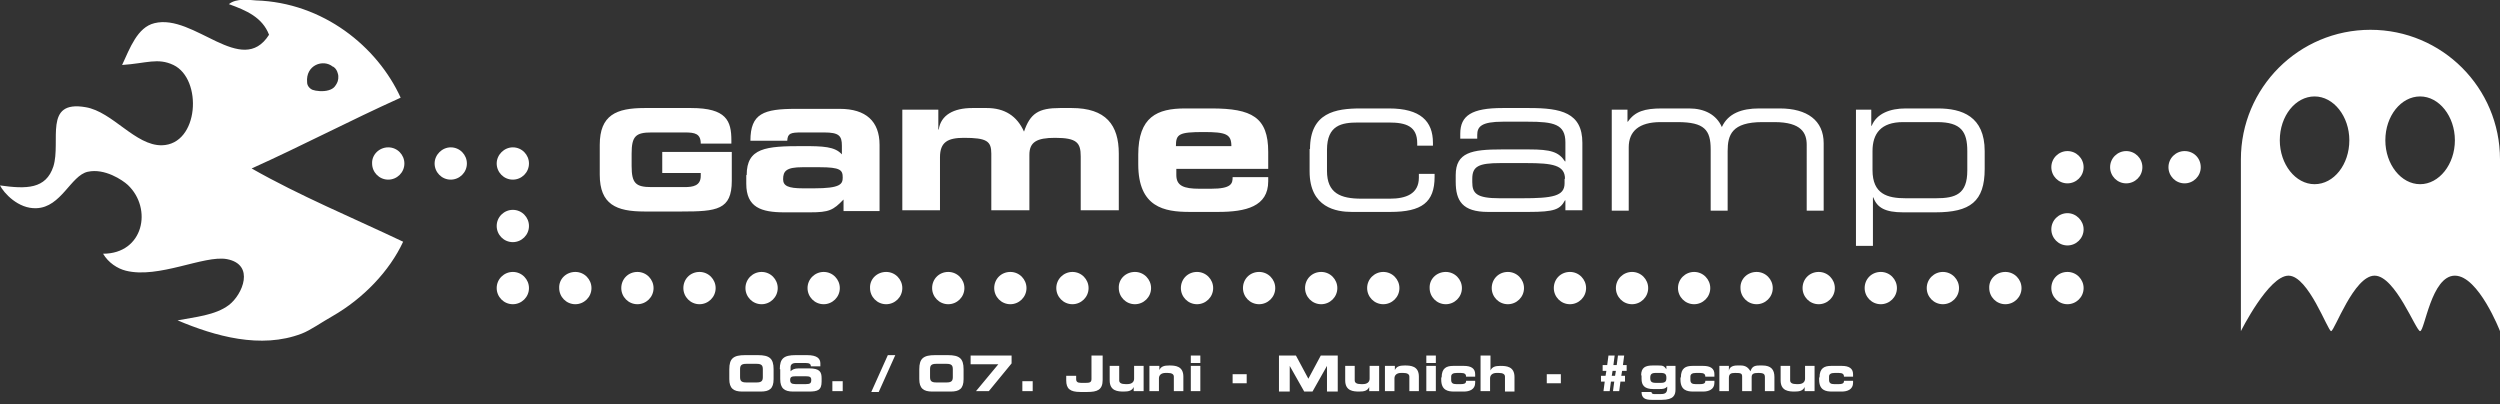 <svg xmlns="http://www.w3.org/2000/svg" viewBox="0 0 604 97.6" enable-background="new 0 0 604 97.6"><rect x="0" y="0" width="604" height="97.6" fill="#333333" stroke="none"/><path fill="#fff" d="M144.9 35c0-7.2 4-8.9 10.8-8.9H167c8.5 0 9.7 3.1 9.7 7.8v.8h-7.4c0-2.4-1.4-2.7-3.8-2.7h-8.1c-3.8 0-4.8.9-4.8 5.1v3c0 4.2 1 5.1 4.8 5.1h8c2 0 3.9-.3 3.9-2.7v-.7H160v-5.1h16.8v7c0 7-3.6 7.4-12.1 7.4h-9c-6.8 0-10.8-1.7-10.8-8.9V35z"/><g fill="#fff"><path d="M180.4 42.3c0-6.6 4.6-7 13.5-7 5 0 7.8.1 9.5 2v-2.1c0-2.4-.7-3.2-4.3-3.2h-5.4c-2.7 0-3.4.2-3.5 2h-8.9c0-6.6 3.2-7.7 11-7.7h10.6c6.3 0 9.6 3 9.6 8.7v16h-8.7v-2.8c-2.5 2.6-3.5 3.1-8.1 3.1h-6.2c-5.6 0-9.2-1.2-9.2-6.9v-2.1zm16.3 3.2c6.3 0 6.9-1 6.9-2.6 0-1.8-.5-2.5-5.6-2.5h-4.1c-3.9 0-4.7.9-4.7 2.9 0 1.6 1.2 2.2 4.8 2.2h2.7zM218 26.5h8.7v4.8h.1c.5-3.5 3.6-5.2 8.1-5.2h3.5c4.3 0 7.3 1.9 9 5.7 1.5-4.4 3.5-5.7 8.7-5.7h2.8c8.3 0 11.4 4.1 11.4 11v13.7h-9.2v-13c0-3.3-.9-4.5-6.2-4.5-4.4 0-6.2 1-6.2 4.1v13.4h-9.2V37.1c0-3-1.1-3.8-6.6-3.8-3.9 0-5.8 1-5.8 4.7v12.8H218V26.5zM275 37.4c0-9.2 4.6-11.2 11.3-11.2h6.4c9.7 0 13.7 2.1 13.7 10.5v4.1h-22.2v1.5c0 2.6 1.8 3.3 5.6 3.3h2.8c5 0 5.2-1.3 5.2-2.8h8.6v1c0 6.1-5.4 7.4-12.1 7.4h-6.9c-6.1 0-12.4-1.1-12.4-11.5v-2.3zm22.5-2.1c0-2.9-1.3-3.4-6.7-3.4-6 0-6.7.5-6.7 3.4h13.4z"/></g><g fill="#fff"><path d="M316.5 36c0-8.8 6.2-9.8 12.2-9.8h6.9c7.6 0 10.6 3.1 10.6 8.3v.7h-3.8v-.6c0-4.1-2.7-5-6.8-5h-7.5c-3.9 0-7.5.6-7.5 6.6v5.1c0 5.4 3.3 6.7 8.3 6.7h6.9c3.8 0 7-1.1 7-5.1V42h3.8v.7c0 6.2-3.1 8.5-10.7 8.5h-9.3c-3.7 0-10.2-1-10.2-9.8V36zM378.1 48.4c-1.2 2.2-2.5 2.8-8.8 2.8h-9.8c-6.2 0-7.8-2.7-7.8-7.3v-1.6c0-5.5 3.9-6.2 11.1-6.2h6.6c5.3 0 7.2.6 8.7 2.9h.1v-4.6c0-4.4-2.8-5-9.1-5h-6c-5.2 0-6.2 1.2-6.2 3.2v.9h-4.1v-1.2c0-4.4 2.8-6.2 10.2-6.2h6.5c7.6 0 12.8 1.1 12.8 8.4v16.3h-4.1v-2.4zm0-5.2c0-3.3-3-3.8-9.3-3.8h-6.3c-5.3 0-6.8.8-6.8 3.8v.8c0 2.7 1 3.9 6.6 3.9h5.4c7.4 0 10.3-.5 10.3-3.6v-1.1zM389.4 26.5h3.8v2.9h.1c1.7-2.5 4.1-3.2 8.2-3.2h6.6c3.7 0 6.6 1.5 7.9 4.5 1.5-3.3 4.8-4.5 9-4.5h5c6.6 0 10.6 2.9 10.6 8.4v16.3h-4.1V35c0-2.8-1.2-5.5-7.8-5.5h-2.9c-7.4 0-8.4 3.1-8.4 7v14.4h-4.1V36.1c0-4.7-1.5-6.6-8-6.6h-4.1c-5.2 0-7.7 2.2-7.7 6.1v15.3h-4.1V26.5zM448.3 26.5h3.8v3.9h.1c1.2-3 4.5-4.2 8.2-4.2h7.8c5.8 0 11.3 1.9 11.3 10.3v4.3c0 7.9-3.5 10.5-11.9 10.5h-7.8c-4.3 0-6.3-1.1-7.2-3.6h-.1v11.7h-4.1V26.5zm27 10c0-4.7-1.5-7-7.3-7h-8.2c-5.4 0-7.4 2.8-7.4 7v4.6c0 5.8 3.6 6.8 8 6.8h7.3c4.8 0 7.6-1 7.6-6.7v-4.7z"/></g><g fill="#fff"><path d="M176.2 89.2c0-2.6 1-3.4 3.8-3.4h3.1c2.8 0 3.8.8 3.8 3.4v2.4c0 2.3-1 3-3.1 3h-4.5c-2.1 0-3.1-.8-3.1-3v-2.4zm2.6 1.9c0 .9.3 1.3 1.5 1.3h2.5c1.2 0 1.5-.4 1.5-1.3v-1.9c0-.9-.3-1.3-1.5-1.3h-2.5c-1.2 0-1.5.4-1.5 1.3v1.9zM188.4 89.2c0-2.6 1-3.4 3.8-3.4h2.8c2.5 0 3.2.9 3.2 2v.7h-2.3c0-.6-.4-.8-1.3-.8h-2.3c-.9 0-1.3.4-1.3 1v1c.4-.4.9-.7 2-.7h2.5c2.6 0 3 .9 3 2.4v.8c0 2.1-1 2.4-3.1 2.4h-3.8c-2.1 0-3.1-.8-3.1-3v-2.4zm6.3 3.6c1 0 1.3-.2 1.3-1 0-.7-.3-.9-1.4-.9h-2.3c-1.1 0-1.4.2-1.4.9s.3 1 1.3 1h2.5zM201.1 92.1h2.5v2.4h-2.5v-2.4zM214.5 85.8h1.8l-4 8.9h-1.8l4-8.9zM222.1 89.2c0-2.6 1-3.4 3.8-3.4h3.1c2.8 0 3.8.8 3.8 3.4v2.4c0 2.3-1 3-3.1 3h-4.5c-2.1 0-3.1-.8-3.1-3v-2.4zm2.6 1.9c0 .9.3 1.3 1.5 1.3h2.5c1.2 0 1.5-.4 1.5-1.3v-1.9c0-.9-.3-1.3-1.5-1.3h-2.5c-1.2 0-1.5.4-1.5 1.3v1.9zM234.4 85.9h10v1.9l-5.5 6.7h-3.1l5.4-6.5h-6.7v-2.1zM247 92.1h2.5v2.4H247v-2.4zM257.4 90.8h2.6v.8c0 .6.3.9 1.2.9h1.1c.9 0 1.4-.1 1.4-.9v-5.7h2.7v5.9c0 2.4-1.3 2.9-3.7 2.9H261c-2.5 0-3.4-.8-3.4-2.8v-1.1zM276.2 94.5h-2.3v-1c-.4.9-1.2 1.1-2.4 1.1-1.4 0-3.4-.1-3.4-2.7v-3.5h2.3v3.5c0 .6.5.9 1.5.9h.5c1 0 1.6-.5 1.6-1.3v-3.1h2.3v6.1zM277.8 88.4h2.3v1c.4-.9 1.2-1.1 2.4-1.1 1.4 0 3.4.1 3.4 2.7v3.5h-2.3V91c0-.6-.5-.9-1.5-.9h-.5c-1 0-1.6.5-1.6 1.3v3.1h-2.3v-6.1zM290 87.7h-2.3v-1.8h2.3v1.8zm0 6.8h-2.3v-6.1h2.3v6.1zM297.8 90.4h3.4v2.2h-3.4v-2.2zM309 85.9h4.1l3 5.6 3-5.6h4.1v8.7h-2.6v-6.2l-3.5 6.2h-2l-3.5-6.2v6.2H309v-8.7zM333.1 94.5h-2.3v-1c-.4.9-1.2 1.1-2.4 1.1-1.4 0-3.4-.1-3.4-2.7v-3.5h2.3v3.5c0 .6.5.9 1.5.9h.5c1 0 1.6-.5 1.6-1.3v-3.1h2.3v6.1zM334.7 88.4h2.3v1c.4-.9 1.2-1.1 2.4-1.1 1.4 0 3.4.1 3.4 2.7v3.5h-2.3V91c0-.6-.5-.9-1.5-.9h-.5c-1 0-1.6.5-1.6 1.3v3.1h-2.3v-6.1zM346.9 87.7h-2.3v-1.8h2.3v1.8zm0 6.8h-2.3v-6.1h2.3v6.1zM348.3 91.2c0-2.3 1.2-2.8 2.8-2.8h2.6c1.7 0 2.7.6 2.7 2v.6h-2.2c0-.6-.3-.9-1.3-.9h-.9c-1 0-1.4.3-1.4.9v.8c0 .8.5 1 1.2 1h1.2c.6 0 1.2-.1 1.2-.7V92h2.2v.5c0 1.6-1.4 2.1-2.7 2.1h-2.4c-1.5 0-3.1-.3-3.1-2.9v-.5zM357.8 85.9h2.3v3.6c.4-.9 1.2-1.1 2.4-1.1 1.4 0 3.4.1 3.4 2.7v3.5h-2.3V91c0-.6-.5-.9-1.5-.9h-.5c-1 0-1.6.5-1.6 1.3v3.1h-2.3v-8.6zM373.7 90.4h3.4v2.2h-3.4v-2.2zM386.8 90.8h1.1l.2-1.2h-.9v-1.4h1.1l.3-2.3h1.5l-.3 2.3h.8l.3-2.3h1.5l-.3 2.3h.9v1.4h-1.1l-.2 1.2h.9v1.4h-1.1l-.3 2.3h-1.5l.3-2.3h-.8l-.3 2.3h-1.5l.3-2.3h-.9v-1.4zm2.6 0h.8l.2-1.2h-.8l-.2 1.2zM396.5 90.7c0-1.9 1-2.4 2.8-2.4h1.3c1.2 0 1.4.1 2 .9v-.8h2.2v5.7c0 1.3-.4 2.5-3.3 2.5H399c-1.5 0-2.4-.4-2.4-1.9h2.4c0 .3.2.5.6.5h1.7c1 0 1.5-.3 1.5-1.4v-.4c-.5.5-.8.6-2.1.6h-1.2c-2.2 0-2.9-.9-2.9-2.5v-.8zm4.7 1.8c1.1 0 1.4-.3 1.4-1.2 0-.9-.3-1.2-1.4-1.2h-1.1c-1.1 0-1.4.3-1.4 1.2 0 .9.3 1.2 1.4 1.2h1.1zM406.1 91.2c0-2.3 1.2-2.8 2.8-2.8h2.6c1.7 0 2.7.6 2.7 2v.6H412c0-.6-.3-.9-1.3-.9h-.9c-1 0-1.4.3-1.4.9v.8c0 .8.5 1 1.2 1h1.2c.6 0 1.2-.1 1.2-.7V92h2.2v.5c0 1.6-1.4 2.1-2.7 2.1h-2.4c-1.5 0-3.1-.3-3.1-2.9v-.5zM415.5 88.4h2.2v1.2c.1-.9.9-1.3 2-1.3h.9c1.1 0 1.8.5 2.3 1.4.4-1.1.9-1.4 2.2-1.4h.7c2.1 0 2.9 1 2.9 2.8v3.4h-2.3v-3.3c0-.8-.2-1.1-1.6-1.1-1.1 0-1.6.2-1.6 1v3.4h-2.3V91c0-.8-.3-.9-1.7-.9-1 0-1.5.2-1.5 1.2v3.2h-2.3v-6.1zM438.3 94.5H436v-1c-.4.9-1.2 1.1-2.4 1.1-1.4 0-3.4-.1-3.4-2.7v-3.5h2.3v3.5c0 .6.5.9 1.5.9h.5c1 0 1.6-.5 1.6-1.3v-3.1h2.3v6.1zM439.6 91.2c0-2.3 1.2-2.8 2.8-2.8h2.6c1.7 0 2.7.6 2.7 2v.6h-2.2c0-.6-.3-.9-1.3-.9h-.9c-1 0-1.4.3-1.4.9v.8c0 .8.5 1 1.2 1h1.2c.6 0 1.2-.1 1.2-.7V92h2.2v.5c0 1.6-1.4 2.1-2.7 2.1h-2.4c-1.5 0-3.1-.3-3.1-2.9v-.5z"/></g><g fill="#fff"><path d="M123.9 50.7c2.2 0 3.9 1.8 3.9 3.9 0 2.2-1.8 3.9-3.9 3.9-2.2 0-3.9-1.8-3.9-3.9 0-2.2 1.8-3.9 3.9-3.9M123.9 65.7c2.2 0 3.9 1.8 3.9 3.9 0 2.2-1.8 3.9-3.9 3.9-2.2 0-3.9-1.8-3.9-3.9 0-2.2 1.8-3.9 3.9-3.9M349.3 65.7c2.2 0 3.9 1.8 3.9 3.9 0 2.2-1.8 3.9-3.9 3.9-2.2 0-3.9-1.8-3.9-3.9-.1-2.2 1.7-3.9 3.9-3.9M364.3 65.7c2.2 0 3.9 1.8 3.9 3.9 0 2.2-1.8 3.9-3.9 3.9-2.2 0-3.9-1.8-3.9-3.9 0-2.2 1.7-3.9 3.9-3.9M379.3 65.7c2.2 0 3.9 1.8 3.9 3.9 0 2.2-1.8 3.9-3.9 3.9-2.2 0-3.9-1.8-3.9-3.9 0-2.2 1.7-3.9 3.9-3.9M394.3 65.7c2.2 0 3.9 1.8 3.9 3.9 0 2.2-1.8 3.9-3.9 3.9-2.2 0-3.9-1.8-3.9-3.9 0-2.2 1.8-3.9 3.9-3.9M409.3 65.7c2.2 0 3.9 1.8 3.9 3.9 0 2.2-1.8 3.9-3.9 3.9-2.2 0-3.9-1.8-3.9-3.9 0-2.2 1.8-3.9 3.9-3.9M424.4 65.7c2.2 0 3.9 1.8 3.9 3.9 0 2.2-1.8 3.9-3.9 3.9-2.2 0-3.9-1.8-3.9-3.9-.1-2.2 1.7-3.9 3.9-3.9M439.4 65.7c2.2 0 3.9 1.8 3.9 3.9 0 2.2-1.8 3.9-3.9 3.9-2.2 0-3.9-1.8-3.9-3.9 0-2.2 1.7-3.9 3.9-3.9M454.4 65.7c2.2 0 3.9 1.8 3.9 3.9 0 2.2-1.8 3.9-3.9 3.9-2.2 0-3.9-1.8-3.9-3.9 0-2.2 1.7-3.9 3.9-3.9M499.5 65.7c2.2 0 3.9 1.8 3.9 3.9 0 2.2-1.8 3.9-3.9 3.9-2.2 0-3.9-1.8-3.9-3.9 0-2.2 1.7-3.9 3.9-3.9M503.4 40.4c0 2.2-1.8 3.9-3.9 3.9-2.2 0-3.9-1.8-3.9-3.9 0-2.2 1.8-3.9 3.9-3.9 2.1 0 3.9 1.7 3.9 3.9M503.4 55.4c0 2.2-1.8 3.9-3.9 3.9-2.2 0-3.9-1.8-3.9-3.9 0-2.2 1.8-3.9 3.9-3.9 2.1 0 3.9 1.8 3.9 3.9M108.9 35.6c2.2 0 3.9 1.8 3.9 3.9 0 2.2-1.8 3.9-3.9 3.9-2.2 0-3.9-1.8-3.9-3.9 0-2.1 1.8-3.9 3.9-3.9M469.4 65.7c2.2 0 3.9 1.8 3.9 3.9 0 2.2-1.8 3.9-3.9 3.9-2.2 0-3.9-1.8-3.9-3.9 0-2.2 1.8-3.9 3.9-3.9M484.5 65.7c2.2 0 3.9 1.8 3.9 3.9 0 2.2-1.8 3.9-3.9 3.9-2.2 0-3.9-1.8-3.9-3.9-.1-2.2 1.7-3.9 3.9-3.9M517.6 40.4c0 2.2-1.8 3.9-3.9 3.9-2.2 0-3.9-1.8-3.9-3.9 0-2.2 1.8-3.9 3.9-3.9 2.1 0 3.9 1.7 3.9 3.9M531.7 40.4c0 2.2-1.8 3.9-3.9 3.9-2.2 0-3.9-1.8-3.9-3.9 0-2.2 1.8-3.9 3.9-3.9 2.2 0 3.9 1.7 3.9 3.9M93.8 35.6c2.2 0 3.9 1.8 3.9 3.9 0 2.2-1.8 3.9-3.9 3.9-2.2 0-3.9-1.8-3.9-3.9-.1-2.1 1.7-3.9 3.9-3.9M123.9 35.6c2.2 0 3.9 1.8 3.9 3.9 0 2.2-1.8 3.9-3.9 3.9-2.2 0-3.9-1.8-3.9-3.9 0-2.1 1.8-3.9 3.9-3.9M139 65.7c2.2 0 3.9 1.8 3.9 3.9 0 2.2-1.8 3.9-3.9 3.9-2.2 0-3.9-1.8-3.9-3.9-.1-2.2 1.7-3.9 3.9-3.9M154 65.7c2.2 0 3.9 1.8 3.9 3.9 0 2.2-1.8 3.9-3.9 3.9-2.2 0-3.9-1.8-3.9-3.9 0-2.2 1.7-3.9 3.9-3.9M169 65.7c2.2 0 3.9 1.8 3.9 3.9 0 2.2-1.8 3.9-3.9 3.9-2.2 0-3.9-1.8-3.9-3.9 0-2.2 1.7-3.9 3.9-3.9M184 65.7c2.2 0 3.9 1.8 3.9 3.9 0 2.2-1.8 3.9-3.9 3.9-2.2 0-3.9-1.8-3.9-3.9 0-2.2 1.8-3.9 3.9-3.9M199 65.7c2.2 0 3.9 1.8 3.9 3.9 0 2.2-1.8 3.9-3.9 3.9-2.2 0-3.9-1.8-3.9-3.9 0-2.2 1.8-3.9 3.9-3.9M214.1 65.7c2.2 0 3.9 1.8 3.9 3.9 0 2.2-1.8 3.9-3.9 3.9-2.2 0-3.9-1.8-3.9-3.9-.1-2.2 1.7-3.9 3.9-3.9M229.1 65.7c2.2 0 3.9 1.8 3.9 3.9 0 2.2-1.8 3.9-3.9 3.9-2.2 0-3.9-1.8-3.9-3.9 0-2.2 1.7-3.9 3.9-3.9M244.1 65.7c2.2 0 3.9 1.8 3.9 3.9 0 2.2-1.8 3.9-3.9 3.9-2.2 0-3.9-1.8-3.9-3.9 0-2.2 1.7-3.9 3.9-3.9M259.1 65.7c2.2 0 3.9 1.8 3.9 3.9 0 2.2-1.8 3.9-3.9 3.9-2.2 0-3.9-1.8-3.9-3.9 0-2.2 1.8-3.9 3.9-3.9M274.2 65.7c2.2 0 3.9 1.8 3.9 3.9 0 2.2-1.8 3.9-3.9 3.9-2.2 0-3.9-1.8-3.9-3.9-.1-2.2 1.7-3.9 3.9-3.9M289.2 65.7c2.2 0 3.9 1.8 3.9 3.9 0 2.2-1.8 3.9-3.9 3.9-2.2 0-3.9-1.8-3.9-3.9 0-2.2 1.7-3.9 3.9-3.9M304.2 65.7c2.2 0 3.9 1.8 3.9 3.9 0 2.2-1.8 3.9-3.9 3.9-2.2 0-3.9-1.8-3.9-3.9 0-2.2 1.7-3.9 3.9-3.9M319.2 65.7c2.2 0 3.9 1.8 3.9 3.9 0 2.2-1.8 3.9-3.9 3.9-2.2 0-3.9-1.8-3.9-3.9 0-2.2 1.7-3.9 3.9-3.9M334.2 65.7c2.2 0 3.9 1.8 3.9 3.9 0 2.2-1.8 3.9-3.9 3.9-2.2 0-3.9-1.8-3.9-3.9 0-2.2 1.8-3.9 3.9-3.9"/></g><g fill="#fff"><path d="M60.8 40.7c12.2-5.5 23.8-11.6 36-17.1C91.2 11.3 78.1.6 61.8.1c-1.5-.1-4.7-.6-6.5.9 4.2 1.5 8.1 3.2 9.7 7.4-6.6 10.4-18.1-5.2-27.7-2.8-4.1 1-5.9 6-7.8 10.1 5.9-.4 8.6-1.8 12.4 0 7.1 3.4 6.2 19.2-2.8 19.4-6.4.1-11.9-8.1-18.4-9.2-10.3-1.8-5.9 8.2-7.8 14.3-1.8 5.5-6.5 5.5-12.9 4.6.9 1.8 4.4 5.7 8.8 5.5 6-.2 8.3-7.9 12.4-8.8 4.1-.9 8.4 2 9.7 3.2 6 5.7 3.8 16.6-6 16.6 1.3 2.2 3.5 3.6 5.5 4.1 7.9 2 18.9-3.8 24.4-2.8 6.9 1.3 3.8 8.6.5 11.1s-8.3 2.9-12.4 3.7c9 3.8 20.1 7 30 3.2 2.1-.8 4.9-2.8 7.4-4.2 7.5-4.3 13.8-10.9 17.1-18-12.2-5.8-25-11.1-36.6-17.7m20.8-23c.3.8.1 1.9-.2 2.4-.3.5-.6 1.3-2 1.7-1.3.4-3.1.2-3.9-.1-.7-.3-1.3-1-1.3-1.8-.4-4.2 3.9-5.7 6.2-3.8 0-.1.9.4 1.2 1.6zM572.7 7.2c-17.3 0-31.3 14-31.3 31.3V80s6.7-13.4 11.5-13.4S562.4 80 563.2 80s5.5-13.4 10.5-13.4 10 13.4 11 13.4c1.1 0 2.7-13.4 8.4-13.4S604 80 604 80V38.5c0-17.3-14-31.3-31.3-31.3m-13.5 37.3c-4.6 0-8.4-4.8-8.4-10.6 0-5.9 3.8-10.6 8.4-10.6 4.6 0 8.4 4.8 8.4 10.6s-3.7 10.6-8.4 10.6m25.5 0c-4.6 0-8.4-4.8-8.4-10.6 0-5.9 3.8-10.6 8.4-10.6 4.6 0 8.4 4.8 8.4 10.6s-3.8 10.6-8.4 10.6"/></g></svg>